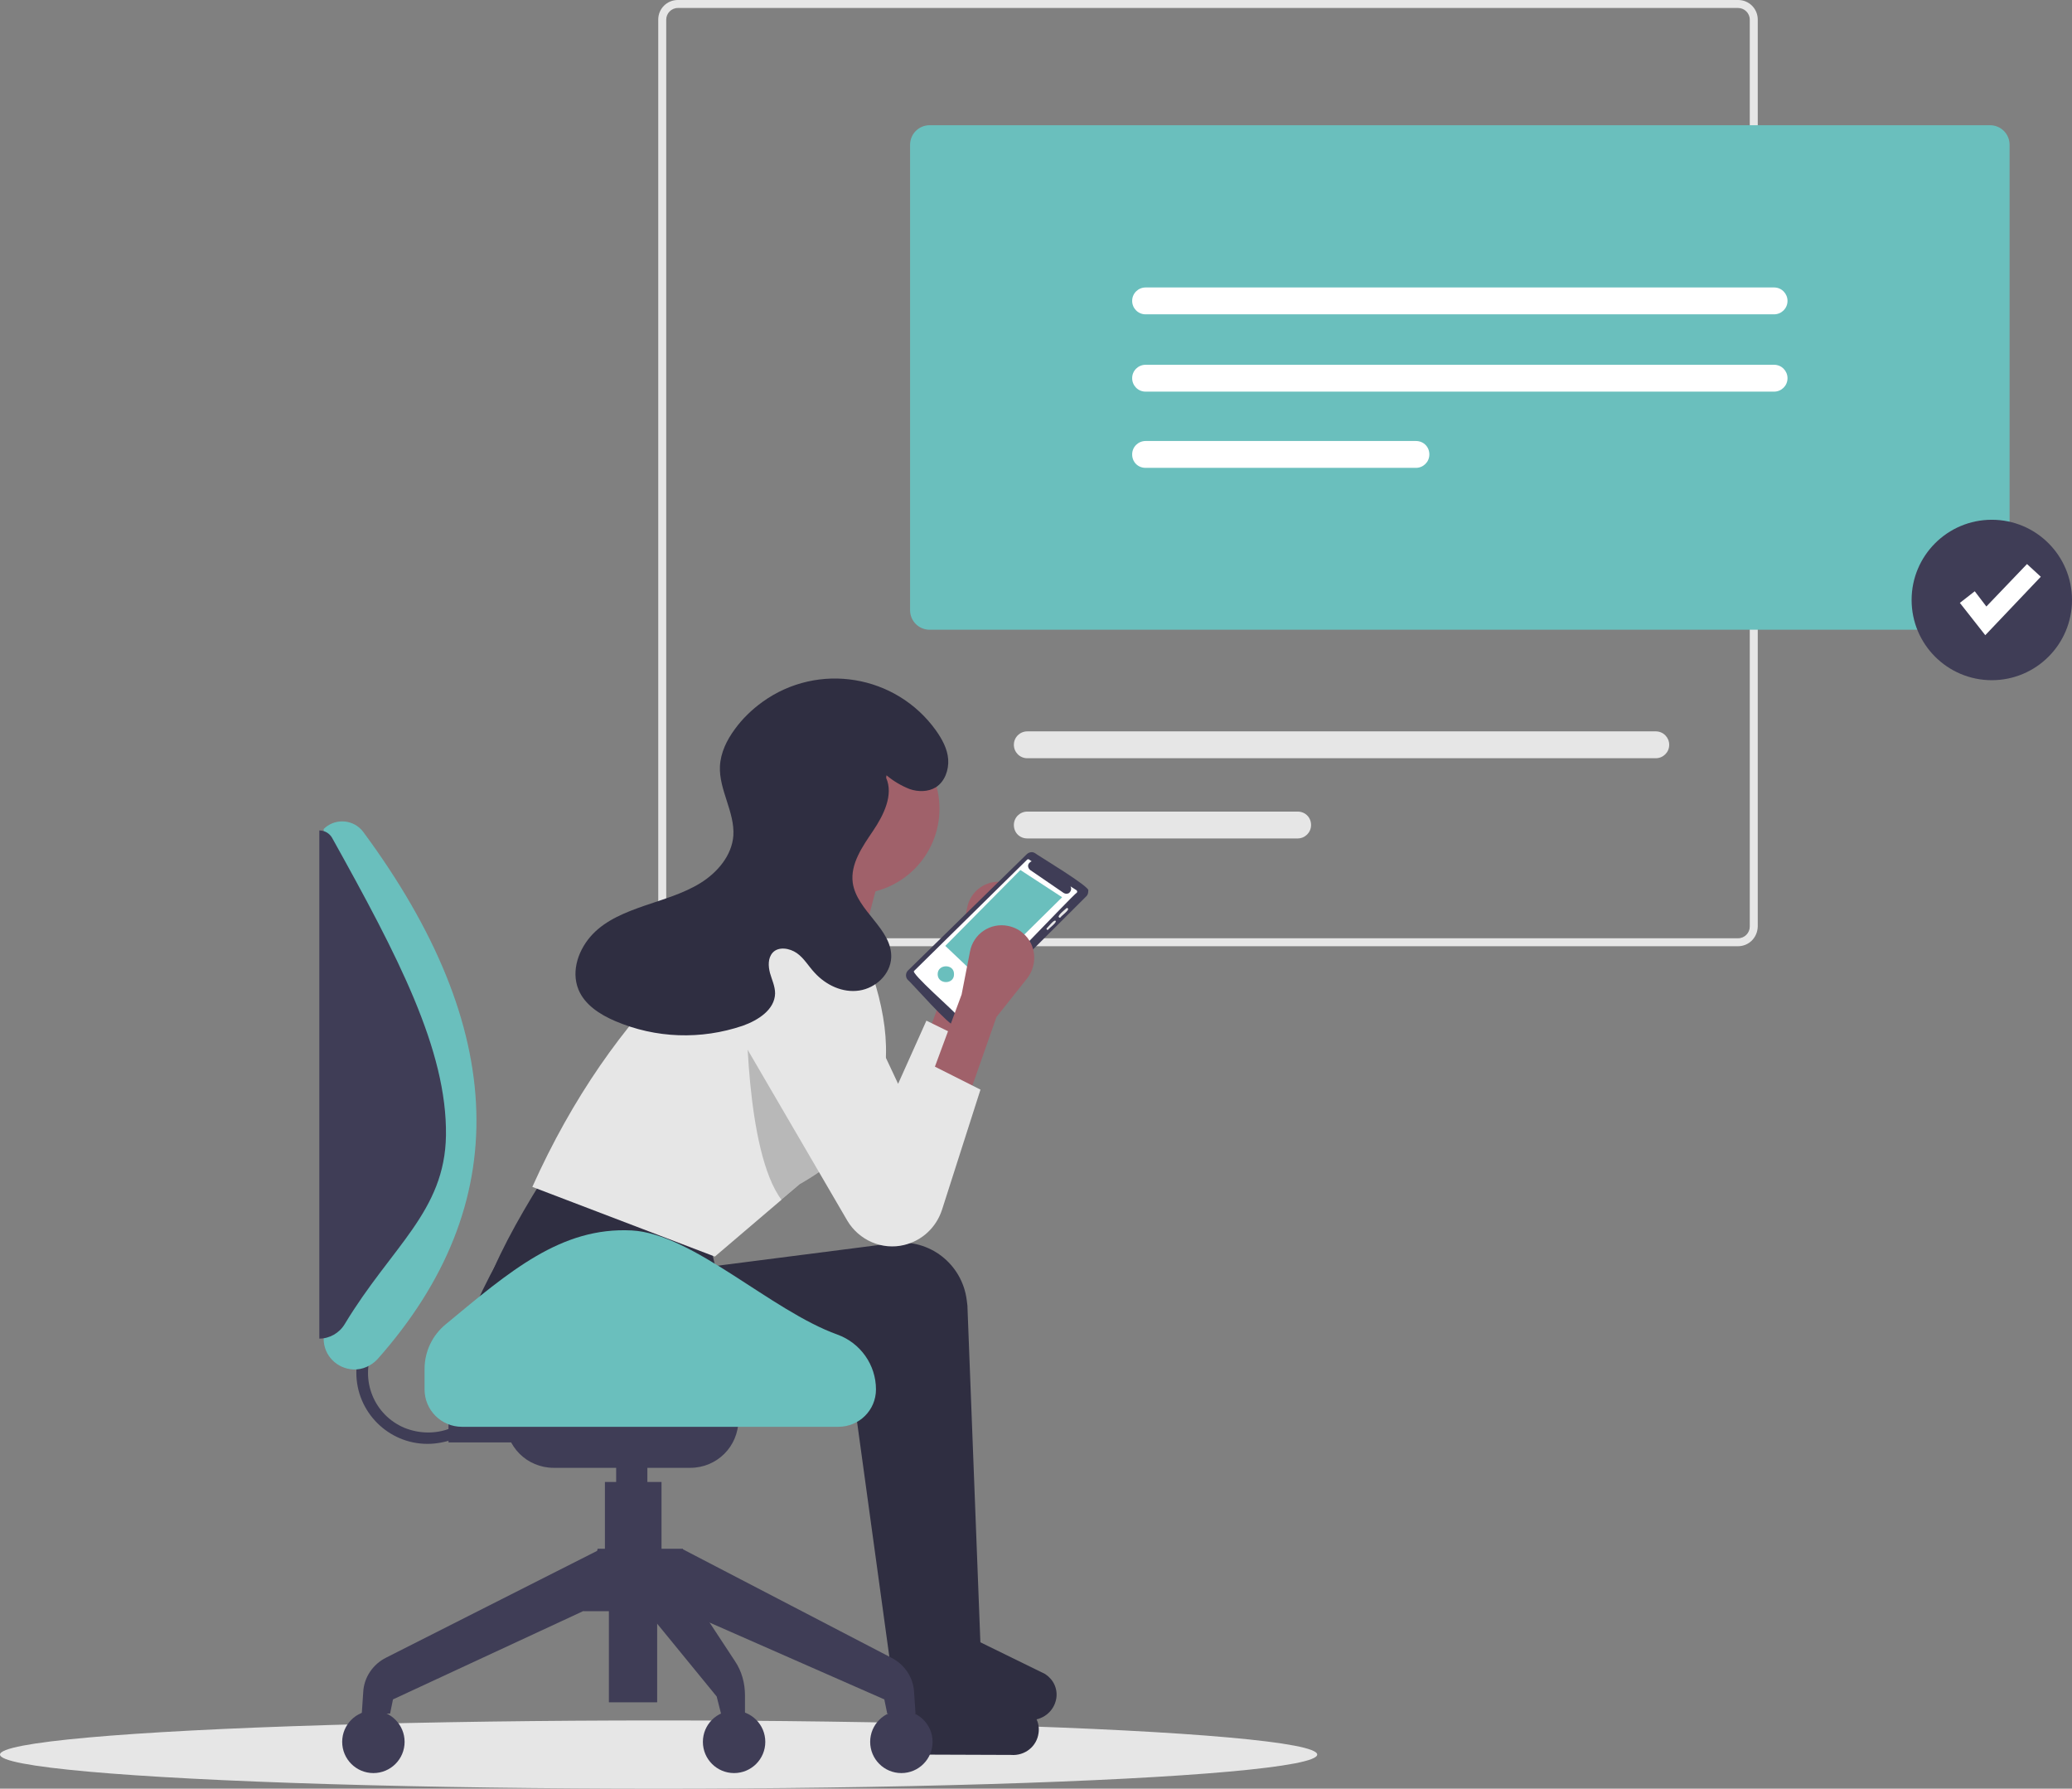 <?xml version="1.0" encoding="utf-8"?>
<!-- Generator: Adobe Illustrator 24.0.1, SVG Export Plug-In . SVG Version: 6.00 Build 0)  -->
<svg version="1.1" id="a9e06111-6f74-41cd-a7ac-d054423684ef"
	 xmlns="http://www.w3.org/2000/svg" xmlns:xlink="http://www.w3.org/1999/xlink" x="0px" y="0px" viewBox="0 0 571 492.8"
	 style="enable-background:new 0 0 571 492.8;" xml:space="preserve">
<rect x="0" y="0" width="571" height="492.8" fill="#808080" stroke="none"/>
<style type="text/css">
	.st0{fill:#E6E6E6;}
	.st1{fill:#6ABFBD;}
	.st2{fill:#FFFFFF;}
	.st3{fill:#3F3D56;}
	.st4{fill:#A0616A;}
	.st5{fill:#2F2E41;}
	.st6{opacity:0.2;enable-background:new    ;}
</style>
<g>
	<path class="st0" d="M478.9,260.7H186.8c-3,0-5.4-2.4-5.4-5.4V5.4c0-3,2.4-5.4,5.4-5.4H479c3,0,5.4,2.4,5.4,5.4v249.9
		C484.3,258.3,482,260.7,478.9,260.7z M186.8,2.2c-1.8,0-3.2,1.5-3.2,3.2v249.9c0,1.8,1.5,3.2,3.2,3.2H479c1.8,0,3.2-1.5,3.2-3.2
		V5.4c0-1.8-1.5-3.2-3.2-3.2L186.8,2.2z"/>
	<circle class="st0" cx="232.1" cy="216.3" r="22.1"/>
	<path class="st0" d="M283.1,201.5c-2,0-3.7,1.6-3.7,3.7c0,2,1.6,3.7,3.7,3.7h173.2c2,0,3.7-1.6,3.7-3.7c0-2-1.6-3.7-3.7-3.7H283.1z
		"/>
	<path class="st0" d="M283.1,223.6c-2,0-3.7,1.6-3.7,3.7s1.6,3.7,3.7,3.7l0,0h74.5c2,0,3.7-1.6,3.7-3.7s-1.6-3.7-3.7-3.7H283.1z"/>
	<path class="st1" d="M548.4,173.5H256.2c-3,0-5.4-2.4-5.4-5.4V39.9c0-3,2.4-5.4,5.4-5.4h292.2c3,0,5.4,2.4,5.4,5.4v128.2
		C553.8,171.1,551.4,173.5,548.4,173.5z"/>
	<path class="st2" d="M315.7,79.2c-2,0-3.7,1.6-3.7,3.7c0,2,1.6,3.7,3.7,3.7h173.2c2,0,3.7-1.6,3.7-3.7c0-2-1.6-3.7-3.7-3.7H315.7z"
		/>
	<path class="st2" d="M315.7,100.5c-2,0-3.7,1.6-3.7,3.7c0,2,1.6,3.7,3.7,3.7h173.2c2,0,3.7-1.6,3.7-3.7c0-2-1.6-3.7-3.7-3.7H315.7z
		"/>
	<path class="st2" d="M315.7,121.5c-2,0-3.7,1.6-3.7,3.7s1.6,3.7,3.7,3.7h74.5c2,0,3.7-1.6,3.7-3.7s-1.6-3.7-3.7-3.7l0,0H315.7z"/>
	<circle class="st3" cx="548.9" cy="165.3" r="22.1"/>
	<polygon class="st2" points="547.1,175 540.1,166.1 544.2,162.9 547.4,167.1 558.6,155.4 562.4,158.9 	"/>
</g>
<g>
	<ellipse class="st0" cx="181.5" cy="483.4" rx="181.5" ry="9.4"/>
	<path class="st4" d="M265.9,290.7l-10.4-5.2l8.7-23.5l2.3-11.8c0.9-4.9,5.6-8.1,10.5-7.1c1.5,0.3,3,1,4.1,2l0,0
		c3.7,3.1,4.1,8.6,1.2,12.4l-8.5,10.6L265.9,290.7z"/>
	<path class="st0" d="M269.4,288.1l-2,6l-8.6,27.1c-2.4,7.6-10.6,11.8-18.2,9.4c-3.4-1.1-6.2-3.4-8-6.3l-28-48
		c-0.5-0.8-0.9-1.6-1.2-2.3c-2.9-7.6,0.9-16.2,8.5-19.1c7.1-2.7,15.2,0.5,18.5,7.3l17.1,36.4l7.8-17.4L269.4,288.1z"/>
	<path class="st5" d="M265.4,462.9l-19.2,1.7l-10.4-75.7c-34.4,5.8-66.8,7.7-94.9,0.6c-9.5-2.3-15.3-12-13-21.4
		c0.1-0.5,0.2-0.9,0.4-1.3c3.4-10,9.3-20.7,16.2-31.8l46.1,16.5l1.7,7l49.1-6.3c9.9-1.3,18.9,5.7,20.2,15.6c0.1,0.5,0.1,1,0.2,1.6
		L265.4,462.9z"/>
	<path class="st5" d="M286.2,477.5L286.2,477.5c0.4-2.7-0.8-5.2-3.1-6.7l-19.6-9.6l-14.8,1.9l-3.5,12.5c-0.6,3.6,1.9,7,5.5,7.7
		c0.1,0,0.2,0,0.3,0.1l27.6,0.1C282.4,483.8,285.7,481.2,286.2,477.5z"/>
	<path class="st5" d="M270.2,453.2l-19.2,1.7l-10.4-75.7c-34.4,5.8-66.8,7.7-94.9,0.6c-9.5-2.3-15.3-12-13-21.4
		c0.1-0.5,0.2-0.9,0.4-1.3c3.4-10,9.3-20.7,16.2-31.8l46.1,16.5l1.7,7l49.1-6.3c9.9-1.3,18.9,5.7,20.2,15.6c0.1,0.5,0.1,1,0.2,1.6
		L270.2,453.2z"/>
	<path class="st5" d="M291.1,467.9L291.1,467.9c0.4-2.7-0.8-5.2-3.1-6.7l-19.6-9.6l-14.8,1.9l-3.5,12.5c-0.6,3.6,1.9,7,5.5,7.7
		c0.1,0,0.2,0,0.3,0.1l27.6,0.1C287.2,474.1,290.5,471.6,291.1,467.9z"/>
	<circle class="st4" cx="235.4" cy="222.8" r="23.5"/>
	<polygon class="st4" points="234.6,270.6 207.6,267.1 218.1,234.9 244.1,234.9 	"/>
	<path class="st0" d="M241.9,303c-1.3,3.8-3.4,7.4-5.9,10.5c-3.6,4.4-7.9,8.1-12.8,11.1c-0.9,0.5-1.7,1.1-2.7,1.6l-5.2,4.4
		l-18.3,15.6L146.7,327c11.1-24.7,25-44.3,40.9-60c6.8-9.9,19-14.6,30.7-11.7l18.9,4.7C243.9,276,246.4,290.6,241.9,303z"/>
	<path class="st3" d="M250.2,267.4c-0.7,0.7-0.7,1.9,0,2.6c0.5,0.2,12,13.4,12.8,12.4c0.5,0,0.9-0.2,1.3-0.5l35.1-35
		c0.4-0.4,0.5-0.9,0.5-1.5c0.9-0.9-14.2-9.9-14.6-10.3c-0.7-0.5-1.6-0.4-2.3,0.2L250.2,267.4z"/>
	<path class="st2" d="M296.4,245.1l-1.4-0.9c0.4,0.7,0.1,1.5-0.5,1.9c-0.5,0.2-0.9,0.2-1.4-0.1l-9.2-6.3c-0.6-0.5-0.8-1.3-0.3-1.9
		c0.2-0.2,0.4-0.4,0.7-0.5c-0.4-0.2-0.9-0.9-1.3-0.4l-31.1,30.6c-1.1,0.5,11.3,11.3,11.3,11.7c0.9,1,32.9-33.2,33.5-33.2
		c0.2-0.2,0.2-0.5,0-0.7C296.4,245.1,296.4,245.1,296.4,245.1z"/>
	<polygon class="st1" points="260.5,260.6 270,269.6 292.7,247.2 281.2,239.7 	"/>
	<path class="st0" d="M291.8,252.7c0.2,0.2,0.3,0.2,0.5,0c0.1-0.3,2.5-2,2-2.4c-0.2-0.2-0.3-0.2-0.5,0
		C293.6,250.5,291.3,252.3,291.8,252.7L291.8,252.7z"/>
	<path class="st0" d="M288.9,256.1c0.1-0.3,2.5-2,2-2.4c-0.4-0.5-2.2,1.9-2.4,2C288.2,255.9,288.6,256.4,288.9,256.1z"/>
	<path class="st1" d="M262.9,268.4c0.1,2.9-4.5,2.9-4.5,0C258.4,265.5,263,265.5,262.9,268.4z"/>
	<path class="st6" d="M236.1,313.5c-3.6,4.4-7.9,8.1-12.8,11.1c-0.9,0.5-1.7,1.1-2.7,1.6l-5.2,4.4c-10.2-13.5-9.7-54.5-9.7-54.5
		l15.6,1.6L236.1,313.5z"/>
	<path class="st4" d="M266.7,302.7l-10.4-5.2L265,274l2.3-11.8c0.9-4.9,5.6-8.1,10.5-7.1c1.5,0.3,3,1,4.1,2l0,0
		c3.7,3.1,4.1,8.6,1.2,12.4l-8.5,10.7L266.7,302.7z"/>
	<path class="st0" d="M256.3,293.2l13.9,7l-10.6,33.1c-1.6,4.9-5.5,8.5-10.4,9.7l0,0c-6.1,1.5-12.5-1.3-15.7-6.7l-28-48
		c-4.1-6.9-2-15.8,4.8-20.1l0,0c6.9-4.4,16-2.3,20.4,4.5c0.3,0.5,0.5,0.9,0.8,1.4l17.1,36.4L256.3,293.2z"/>
	<path class="st5" d="M244.3,213.6c1.9,1.6,4.1,2.9,6.4,3.8c2.3,0.8,5.1,0.8,7.2-0.5c2.5-1.6,3.6-4.8,3.4-7.7
		c-0.2-2.9-1.7-5.6-3.4-8c-11-15.3-32.4-18.9-47.8-7.8c-2.9,2.1-5.5,4.6-7.6,7.5c-2.2,3-3.9,6.4-4.1,10.2
		c-0.3,6.5,4.1,12.6,3.7,19.1c-0.4,5.5-4.4,10.2-9.1,13.1c-4.7,2.9-10.1,4.4-15.3,6.2c-5.2,1.8-10.6,3.9-14.4,7.9
		c-3.8,4-6,10-3.9,15.2c1.7,4.2,5.9,6.9,10.1,8.7c11.2,4.8,23.7,5.2,35.2,1.3c4.2-1.5,8.8-4.4,8.9-8.9c0-2-0.9-3.8-1.4-5.6
		c-0.5-1.9-0.6-4.1,0.7-5.6c1.6-1.8,4.7-1.3,6.7,0.1c2,1.4,3.2,3.6,4.9,5.4c3.1,3.4,7.7,5.6,12.3,4.9s8.6-4.5,8.8-9.1
		c0.3-7.9-9.5-12.8-10.6-20.6c-0.7-5.2,2.7-10,5.6-14.3s5.7-9.9,3.6-14.6"/>
	<path class="st3" d="M117.8,397.8c-10.8,0-19.6-8.8-19.6-19.6c0-2.6,0.5-5.2,1.6-7.6l2.9,1.3c-3.5,8.4,0.4,18,8.8,21.5
		c4,1.6,8.4,1.7,12.4,0.2l1.2,2.9C122.7,397.3,120.3,397.8,117.8,397.8z"/>
	<path class="st1" d="M97.4,377.3L97.4,377.3c-4.6-0.2-8.2-3.9-8.2-8.4V228.4l0,0c2.8-2.8,7.4-2.8,10.2,0c0.2,0.2,0.5,0.5,0.7,0.8
		c40,54.1,41.8,102.6,3.9,145.3C102.3,376.3,99.9,377.4,97.4,377.3z"/>
	<path class="st3" d="M88,368.8L88,368.8V228.8l0,0c1.5,0,2.8,0.8,3.5,2c18.2,32.7,31.7,58.5,31.4,82c-0.3,21-15,30.6-27.9,52
		C93.5,367.3,90.8,368.8,88,368.8z"/>
	<polygon class="st3" points="147.9,397.4 123.6,397.4 123.6,391.1 143.2,385.6 	"/>
	<path class="st3" d="M139.3,391.1h64.2l0,0l0,0c0,7.4-5.9,13.3-13.3,13.3l0,0h-37.6C145.2,404.4,139.3,398.5,139.3,391.1
		L139.3,391.1L139.3,391.1L139.3,391.1z"/>
	<rect x="169.8" y="402.9" class="st3" width="8.6" height="7"/>
	<rect x="166.7" y="408.3" class="st3" width="15.6" height="21.1"/>
	<rect x="167.8" y="440.8" class="st3" width="13.3" height="28.2"/>
	<polygon class="st3" points="188.2,443.9 160.8,443.9 164.7,426.7 188.2,426.7 	"/>
	<path class="st3" d="M163.9,442.4l-55.6,25.8l-0.8,3.9h-7.8l0.4-5.9c0.2-4.1,2.7-7.7,6.3-9.5l59.1-29.9L163.9,442.4z"/>
	<path class="st3" d="M185,442.4l58.7,25.8l0.8,3.9h7.8l-0.4-5.9c-0.2-4.1-2.7-7.7-6.3-9.5l-57.5-29.9L185,442.4z"/>
	<circle class="st3" cx="102.9" cy="479.9" r="8.6"/>
	<circle class="st3" cx="202.3" cy="479.9" r="8.6"/>
	<circle class="st3" cx="248.4" cy="479.9" r="8.6"/>
	<path class="st3" d="M205.4,474.5l-6.3-0.8l-1.6-6.3l-21.1-25.8l9.4-9.4l16.7,25.4c1.9,2.8,2.8,6.1,2.8,9.5V474.5z"/>
	<path class="st1" d="M231,393.1H127.3c-5.7,0-10.3-4.6-10.3-10.3l0,0v-5.6c0-4.8,2.1-9.3,5.9-12.4c17.5-14.5,31.7-26.8,51.2-25.8
		c16.9,0.9,38.3,22.1,56.7,28.7c6.3,2.3,10.6,8.3,10.6,15.1l0,0C241.4,388.5,236.8,393.1,231,393.1L231,393.1z"/>
</g>
</svg>
